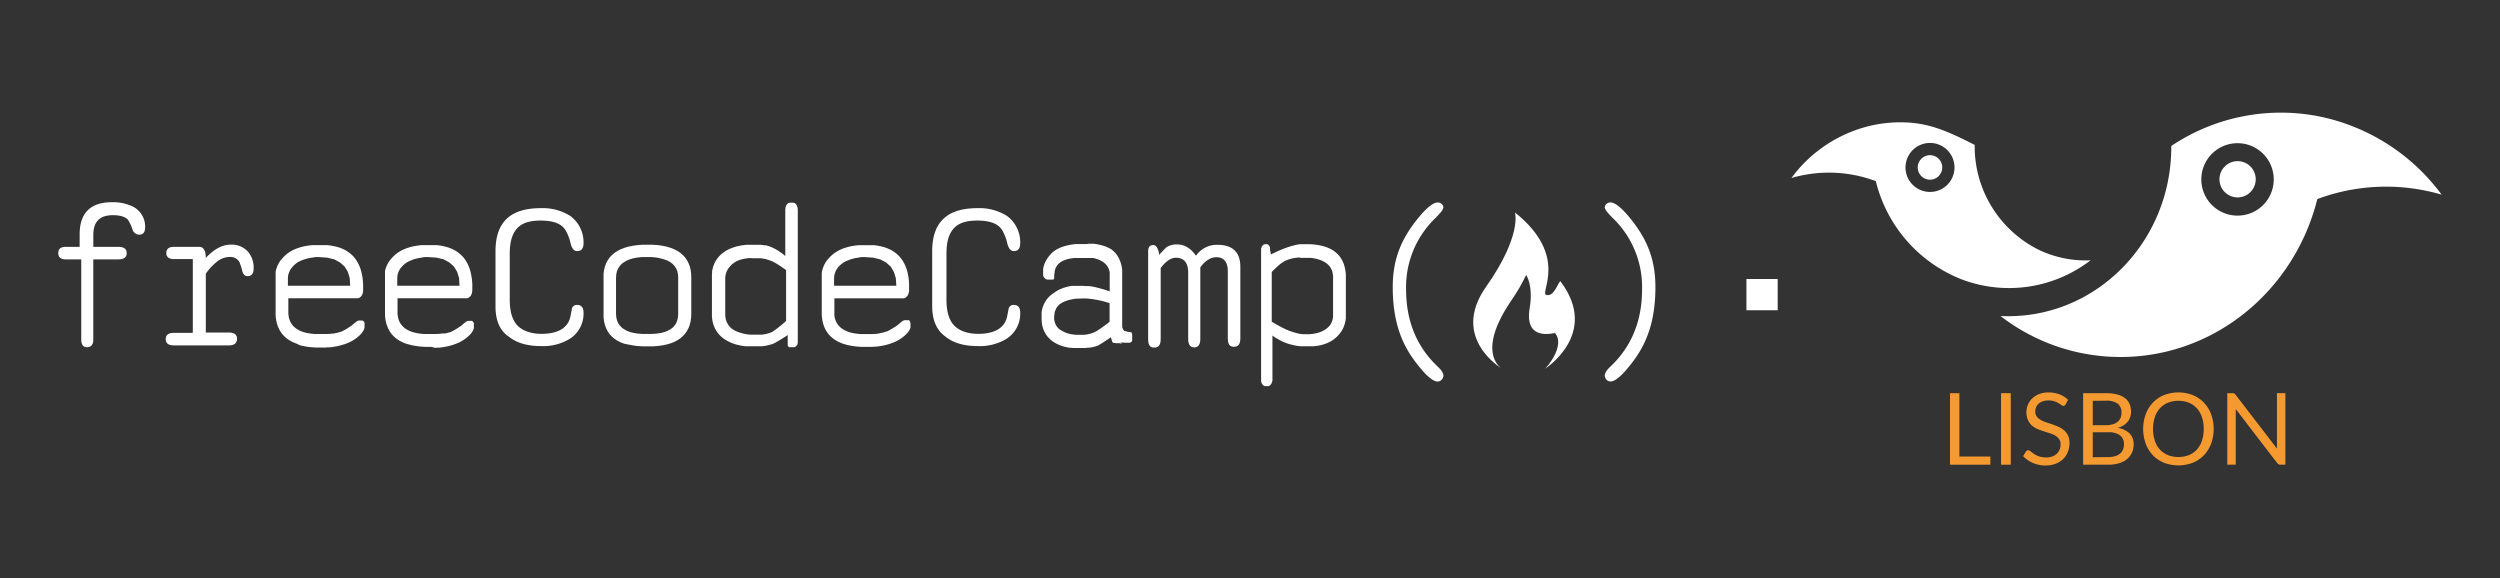 <svg xmlns="http://www.w3.org/2000/svg" viewBox="0 0 800 185"><rect x="0" y="0" width="800" height="185" fill="#333333" stroke="none"/><defs><style>.cls-1,.cls-2{fill:#fff;}.cls-2{fill-opacity:0;}.cls-3{fill:#f59a31;}</style></defs><g id="freecodecamp_white_horizontal_orange"><path id="aTZImEIR" class="cls-1" d="M104.83,78.45l1.07.13,1,.19,1,.23.91.29.85.35.8.38.75.45.69.51.65.54.59.6.54.65.48.71.43.76.39.8.33.87.28.89.23,1,.18,1,.12,1.07.08,1.11,0,1.17v.55l0,.26-.08.49,0,.22-.06.22-.07.19-.18.36-.08.16-.12.15-.11.14-.13.12-.14.12-.14.09-.15.09-.17.06-.18.07-.18,0-.19,0-.21,0H92.27v-.18h0v5.12l.07.59.08.56.14.53.17.5.22.48.24.44.3.42.31.39.38.37.4.33.44.31.48.29.53.26.55.23.6.21.63.16.68.16.72.11.75.09.79.08.83,0H104l.3,0h.29l.56-.06.27,0,.27,0,.51-.08.24,0,.26,0,.69-.15.23-.07.21,0,.21-.06.2-.08.21-.06.11,0,.12-.06.13,0,.12-.06.14,0,.14-.07.16-.07.15-.07.5-.27.19-.1.18-.11.41-.23.2-.12.22-.13.21-.15.46-.3.25-.16.26-.17.25-.18.3-.28.31-.26.14-.11.13-.11.14-.1.13-.11.23-.18.23-.15.1-.07.1,0,.09-.06.18-.08.08,0,.08,0,.06,0,.13,0h.2l.26,0,.12,0,.12,0,.12,0,.09,0,.18.1.09.07.16.15.06.08.07.09.1.21,0,.11,0,.13,0,.13v.13l0,.14v.48l0,.17,0,.16,0,.16-.16.5-.08.15-.07.17-.09.17-.1.17-.12.17-.12.15-.25.34-.31.33-.33.34-.38.33-.21.17-.2.18-.36.26-.37.25-.38.25-.4.25-.4.22-.44.22-.45.19-.46.19-.47.18-.5.17-.51.15-.52.15-.54.14-.55.11-1.15.21-.6.08-.61.07-.63,0-.65.06-.65,0-.66,0h-1.88l-1.14-.07-1.08-.1-1-.15-1-.19-.93-.23L95,110l-.83-.32-.76-.35-.72-.4-.67-.44-.62-.49-.55-.52-.51-.56-.46-.62-.4-.65-.34-.69-.31-.74-.23-.78-.19-.82-.14-.86-.07-.91,0-1V88.32l0-.34,0-.31,0-.32,0-.33.05-.3.07-.32.08-.29.1-.31.11-.3.11-.29.13-.29.28-.57.17-.28.16-.27.18-.27.19-.26.21-.25.22-.26.45-.49.25-.25.33-.32.71-.6.38-.26.4-.26.41-.25.44-.23.43-.22.46-.19.47-.2.49-.16.5-.16.52-.15.53-.13.54-.12.55-.1.58-.08.58-.08.59-.06.61,0,.63,0,.64,0h.65l1.16,0Zm-5,4-1,.16-1,.25-.92.31-.89.37-.85.44-.78.62-.67.64-.56.7-.44.72-.32.76-.21.8-.06.84v2.38h19.92L111.92,89l-.61-2-1-1.67-1.46-1.31L107,83l-2.3-.55-2.7-.19-1.06,0Z"/><path id="aTZImEIR-2" data-name="aTZImEIR" class="cls-2" d="M104.83,78.45l1.07.13,1,.19,1,.23.91.29.85.35.8.38.75.45.69.51.65.54.59.6.54.65.48.71.43.76.39.8.33.87.28.89.23,1,.18,1,.12,1.07.08,1.11,0,1.17v.55l0,.26-.08.49,0,.22-.06.22-.07.19-.18.36-.08.16-.12.15-.11.14-.13.12-.14.12-.14.09-.15.09-.17.06-.18.07-.18,0-.19,0-.21,0H92.27v-.18h0v5.12l.07.59.08.56.14.53.17.5.22.48.24.44.3.42.31.39.38.37.4.33.44.31.48.29.53.26.55.23.6.21.63.16.68.16.72.11.75.09.79.08.83,0H104l.3,0h.29l.56-.06.27,0,.27,0,.51-.08.24,0,.26,0,.69-.15.23-.07.21,0,.21-.06.2-.08.21-.06.11,0,.12-.06.13,0,.12-.06.14,0,.14-.07.16-.07.15-.07.5-.27.19-.1.18-.11.41-.23.2-.12.22-.13.21-.15.46-.3.25-.16.26-.17.25-.18.3-.28.31-.26.14-.11.13-.11.14-.1.13-.11.23-.18.23-.15.1-.07.1,0,.09-.06.18-.08.08,0,.08,0,.06,0,.13,0h.2l.26,0,.12,0,.12,0,.12,0,.09,0,.18.1.09.07.16.15.06.08.07.09.1.21,0,.11,0,.13,0,.13v.13l0,.14v.48l0,.17,0,.16,0,.16-.16.5-.08.15-.07.17-.09.17-.1.17-.12.17-.12.15-.25.34-.31.33-.33.34-.38.33-.21.17-.2.18-.36.26-.37.25-.38.25-.4.25-.4.22-.44.22-.45.19-.46.19-.47.18-.5.17-.51.15-.52.15-.54.14-.55.11-1.15.21-.6.08-.61.07-.63,0-.65.06-.65,0-.66,0h-1.88l-1.14-.07-1.08-.1-1-.15-1-.19-.93-.23L95,110l-.83-.32-.76-.35-.72-.4-.67-.44-.62-.49-.55-.52-.51-.56-.46-.62-.4-.65-.34-.69-.31-.74-.23-.78-.19-.82-.14-.86-.07-.91,0-1V88.32l0-.34,0-.31,0-.32,0-.33.05-.3.07-.32.08-.29.1-.31.11-.3.11-.29.13-.29.28-.57.17-.28.16-.27.18-.27.19-.26.21-.25.22-.26.45-.49.25-.25.33-.32.71-.6.38-.26.4-.26.41-.25.44-.23.43-.22.46-.19.47-.2.49-.16.5-.16.52-.15.53-.13.54-.12.55-.1.58-.08.58-.08.59-.06.61,0,.63,0,.64,0h.65l1.16,0Zm-5,4-1,.16-1,.25-.92.31-.89.37-.85.44-.78.62-.67.64-.56.7-.44.72-.32.76-.21.8-.06.84v2.38h19.92L111.92,89l-.61-2-1-1.67-1.46-1.31L107,83l-2.3-.55-2.7-.19-1.06,0Z"/><path id="a1reJuC17o" class="cls-1" d="M514.1,65.22a1.67,1.67,0,0,0-.57,1.1c0,.72.83,1.68,2.36,3.27a30.6,30.6,0,0,1,9.57,23c0,10.14-3.4,18.29-10,24.6-1.38,1.25-1.94,2.23-1.94,3.06a2.52,2.52,0,0,0,.56,1.26,2,2,0,0,0,1.23.57c1.52,0,3.65-1.81,6.42-5.34,5.41-6.69,7.85-14.08,8-24.14s-3-16.9-9.12-24c-2.2-2.51-4-3.82-5.3-3.83A2.11,2.11,0,0,0,514.1,65.22Z"/><path id="a1reJuC17o-2" data-name="a1reJuC17o" class="cls-2" d="M514.1,65.22a1.67,1.67,0,0,0-.57,1.1c0,.72.83,1.68,2.36,3.27a30.6,30.6,0,0,1,9.57,23c0,10.14-3.4,18.29-10,24.6-1.38,1.25-1.94,2.23-1.94,3.06a2.52,2.52,0,0,0,.56,1.26,2,2,0,0,0,1.23.57c1.52,0,3.65-1.81,6.42-5.34,5.41-6.69,7.85-14.08,8-24.14s-3-16.9-9.12-24c-2.2-2.51-4-3.82-5.3-3.83A2.11,2.11,0,0,0,514.1,65.22Z"/><path id="b3CiUzYJD1" class="cls-1" d="M53.22,81c0-1.39.83-2,2.49-2h8.07c1.38,0,2.07,1.26,2.07,3.54,2.49-2.66,5.15-4.25,7.93-4.25a7,7,0,0,1,5.44,2.11A7.76,7.76,0,0,1,81.16,86c0,1.53-.7,2.37-1.94,2.37-.83,0-1.38-.56-1.66-1.53a18.21,18.21,0,0,0-1-3.08,3.33,3.33,0,0,0-3-1.53,6.62,6.62,0,0,0-4.33,1.67,18.5,18.5,0,0,0-3.37,3.67v18.85h7.5c1.66,0,2.49.72,2.49,2s-.83,2.1-2.49,2.1H55.51c-1.65,0-2.48-.71-2.48-2s.83-2,2.48-2h6.13v-.18h.06V82.91h-6C54.05,82.91,53.22,82.22,53.22,81Z"/><path id="b3CiUzYJD1-2" data-name="b3CiUzYJD1" class="cls-2" d="M53.22,81c0-1.39.83-2,2.49-2h8.07c1.38,0,2.07,1.26,2.07,3.54,2.49-2.66,5.15-4.25,7.93-4.25a7,7,0,0,1,5.44,2.11A7.76,7.76,0,0,1,81.16,86c0,1.53-.7,2.37-1.94,2.37-.83,0-1.38-.56-1.66-1.53a18.21,18.21,0,0,0-1-3.08,3.33,3.33,0,0,0-3-1.53,6.62,6.62,0,0,0-4.33,1.67,18.5,18.5,0,0,0-3.37,3.67v18.85h7.5c1.66,0,2.49.72,2.49,2s-.83,2.1-2.49,2.1H55.51c-1.65,0-2.48-.71-2.48-2s.83-2,2.48-2h6.13v-.18h.06V82.91h-6C54.05,82.91,53.22,82.22,53.22,81Z"/><path id="a27fjRDZiD" class="cls-1" d="M494.85,94.39C492.46,93.77,502.3,82,484.8,68c0,0,2.3,7.36-9.28,23.8S480.67,118,480.67,118s-7.85-4.22,1.28-19.26c1.63-2.73,3.77-5.21,6.42-10.77,0,0,2.35,3.35,1.13,10.61-1.84,11,7.95,7.83,8.11,8,3.42,4.07-2.84,11.22-3.22,11.44s17.86-11.07,4.9-28.07C498.4,90.81,497.25,95,494.85,94.39Z"/><path id="a27fjRDZiD-2" data-name="a27fjRDZiD" class="cls-2" d="M494.85,94.39C492.46,93.77,502.3,82,484.8,68c0,0,2.3,7.36-9.28,23.8S480.67,118,480.67,118s-7.85-4.22,1.28-19.26c1.63-2.73,3.77-5.21,6.42-10.77,0,0,2.35,3.35,1.13,10.61-1.84,11,7.95,7.83,8.11,8,3.42,4.07-2.84,11.22-3.22,11.44s17.86-11.07,4.9-28.07C498.4,90.81,497.25,95,494.85,94.39Z"/><path id="fO2LoynhC" class="cls-1" d="M21,79h4.49v-4c0-6.89,3.5-10.29,10.31-10.29a14.57,14.57,0,0,1,7,1.54,7.18,7.18,0,0,1,3.65,6.34c0,1.8-.69,2.51-1.93,2.51a2.38,2.38,0,0,1-2.09-1.55A13.28,13.28,0,0,0,41,70.39c-.83-1-2.49-1.53-4.89-1.53-4.19,0-6.25,2.08-6.25,6.33V79h8.06c1.79,0,2.62.7,2.62,2s-.83,2-2.62,2H29.85v25.74c0,1.53-.71,2.37-2,2.37S26,110.18,26,108.65V83H21c-1.52,0-2.35-.69-2.35-1.94C18.63,79.6,19.46,79,21,79Z"/><path id="fO2LoynhC-2" data-name="fO2LoynhC" class="cls-2" d="M21,79h4.49v-4c0-6.89,3.5-10.29,10.31-10.29a14.57,14.57,0,0,1,7,1.54,7.18,7.18,0,0,1,3.65,6.34c0,1.8-.69,2.51-1.93,2.51a2.38,2.38,0,0,1-2.09-1.55A13.28,13.28,0,0,0,41,70.39c-.83-1-2.49-1.53-4.89-1.53-4.19,0-6.25,2.08-6.25,6.33V79h8.06c1.79,0,2.62.7,2.62,2s-.83,2-2.62,2H29.85v25.74c0,1.53-.71,2.37-2,2.37S26,110.18,26,108.65V83H21c-1.52,0-2.35-.69-2.35-1.94C18.63,79.6,19.46,79,21,79Z"/><path id="ovQ1ILSSG" class="cls-1" d="M461.32,65.23a1.7,1.7,0,0,1,.56,1.1c0,.71-.82,1.68-2.36,3.27a30.63,30.63,0,0,0-9.57,23c0,10.15,3.4,18.29,10,24.61,1.38,1.25,1.94,2.22,1.95,3.06a2.42,2.42,0,0,1-.57,1.25,2,2,0,0,1-1.23.58c-1.52,0-3.65-1.81-6.42-5.34-5.41-6.69-7.85-14.08-8-24.14s3-16.91,9.12-24c2.21-2.52,4-3.83,5.3-3.83A2.16,2.16,0,0,1,461.32,65.23Z"/><path id="ovQ1ILSSG-2" data-name="ovQ1ILSSG" class="cls-2" d="M461.32,65.23a1.7,1.7,0,0,1,.56,1.1c0,.71-.82,1.68-2.36,3.27a30.63,30.63,0,0,0-9.57,23c0,10.15,3.4,18.29,10,24.61,1.38,1.25,1.94,2.22,1.95,3.06a2.42,2.42,0,0,1-.57,1.25,2,2,0,0,1-1.23.58c-1.52,0-3.65-1.81-6.42-5.34-5.41-6.69-7.85-14.08-8-24.14s3-16.91,9.12-24c2.21-2.52,4-3.83,5.3-3.83A2.16,2.16,0,0,1,461.32,65.23Z"/><path id="bidTnXnUH" class="cls-1" d="M139.82,78.45l1.07.13,1,.19.95.23.91.29.86.35.79.38.75.45.69.51.65.54.59.6.54.65.48.71.44.76.38.8.33.87.28.89.23,1,.18,1,.13,1.07.07,1.11,0,1.17v.55l0,.26-.08.49,0,.22-.07.22-.07.19-.17.36-.09.16-.12.15-.11.14-.13.12-.14.12-.14.09-.15.09-.17.06-.18.07-.18,0-.19,0-.2,0H127.26v-.18h-.05v4.52l0,.6.06.59.1.56.12.53.17.5.22.48.24.44.3.42.33.39.36.37.4.33.44.31.48.29.53.26.55.23.6.21.63.16.68.16.72.11.75.09.79.08.83,0H139l.29,0h.29l.56-.06.27,0,.27,0,.77-.12.24,0,.23,0,.25,0,.21,0,.23-.07.22,0,.2-.06.2-.08.21-.06.11,0,.12-.06.13,0,.12-.06.14,0,.14-.07.16-.07.15-.07.33-.17.18-.1.19-.1.18-.11.19-.11.21-.12.2-.12.22-.13.21-.15.47-.3.24-.16.26-.17.25-.18.31-.28.3-.26.15-.11.12-.11.14-.1.13-.11.23-.18.23-.15.1-.07.1,0,.1-.06.17-.08.08,0,.08,0,.06,0,.13,0h.2l.26,0,.12,0,.12,0,.12,0,.1,0,.17.1.1.07.15.15.06.08.07.09.1.21,0,.11,0,.13,0,.13v.13l0,.14v.65l0,.16,0,.16-.16.5-.08.15-.07.17-.09.17-.21.34-.12.15-.26.34-.3.33-.34.34-.38.33-.21.17-.2.18-.36.26-.37.25-.38.25-.4.25-.4.22-.44.22-.44.19-.47.19-.47.18-.5.17-.51.15-.52.15-.53.14-.56.11-1.14.21-.61.08-.61.07-.62,0-.64.06L138,111h-1.88l-1.13-.07-1.09-.1-1-.15-1-.19-.92-.23L130,110l-.83-.32-.76-.35-.72-.4-.67-.44-.61-.49-.56-.52-.51-.56-.46-.62-.4-.65-.34-.69-.29-.74-.25-.78-.19-.82-.14-.86-.07-.91,0-1V88.32l0-.34,0-.31,0-.32,0-.33,0-.3.08-.32.07-.29.1-.31.11-.3.11-.29.13-.29.28-.57.17-.28.17-.27.18-.27.19-.26.2-.25.22-.26.45-.49.25-.25.33-.32.72-.6.38-.26.39-.26.41-.25.44-.23.43-.22.46-.19.47-.2.49-.16.5-.16.52-.15.53-.13.55-.12.54-.1.58-.08.58-.08.59-.06.61,0,.63,0,.64,0h.65l1.16,0Zm-5,4-1,.16-1,.25-.92.31-.89.37-.85.44-.82.62-.69.64-.56.7-.42.72-.31.76-.18.8-.06.84v2.38h19.92L146.91,89l-.61-2-1-1.67-1.46-1.31L142,83l-2.31-.55-2.7-.19-1.06,0Z"/><path id="bidTnXnUH-2" data-name="bidTnXnUH" class="cls-2" d="M139.82,78.45l1.07.13,1,.19.95.23.91.29.86.35.79.38.75.45.69.51.65.54.59.6.54.65.48.71.44.76.38.8.33.87.28.89.23,1,.18,1,.13,1.07.07,1.11,0,1.17v.55l0,.26-.08.49,0,.22-.07.22-.07.19-.17.36-.09.16-.12.15-.11.14-.13.12-.14.12-.14.09-.15.09-.17.06-.18.07-.18,0-.19,0-.2,0H127.26v-.18h-.05v4.52l0,.6.06.59.1.56.12.53.17.5.22.48.24.44.3.42.33.39.36.37.4.33.44.31.48.29.53.26.55.23.6.21.63.16.68.16.72.11.75.09.79.08.83,0H139l.29,0h.29l.56-.06.27,0,.27,0,.77-.12.24,0,.23,0,.25,0,.21,0,.23-.07.22,0,.2-.06.2-.08.21-.06.11,0,.12-.06.13,0,.12-.06.14,0,.14-.07.16-.07.15-.07.33-.17.18-.1.19-.1.18-.11.19-.11.21-.12.2-.12.22-.13.21-.15.47-.3.24-.16.26-.17.25-.18.31-.28.3-.26.15-.11.12-.11.14-.1.13-.11.23-.18.23-.15.1-.07.1,0,.1-.06.17-.08.08,0,.08,0,.06,0,.13,0h.2l.26,0,.12,0,.12,0,.12,0,.1,0,.17.1.1.07.15.15.06.08.07.09.1.21,0,.11,0,.13,0,.13v.13l0,.14v.65l0,.16,0,.16-.16.5-.08.15-.07.17-.09.17-.21.34-.12.15-.26.34-.3.33-.34.34-.38.33-.21.17-.2.18-.36.26-.37.25-.38.25-.4.25-.4.22-.44.22-.44.19-.47.19-.47.18-.5.17-.51.15-.52.15-.53.14-.56.11-1.14.21-.61.08-.61.07-.62,0-.64.06L138,111h-1.88l-1.13-.07-1.09-.1-1-.15-1-.19-.92-.23L130,110l-.83-.32-.76-.35-.72-.4-.67-.44-.61-.49-.56-.52-.51-.56-.46-.62-.4-.65-.34-.69-.29-.74-.25-.78-.19-.82-.14-.86-.07-.91,0-1V88.32l0-.34,0-.31,0-.32,0-.33,0-.3.08-.32.07-.29.1-.31.11-.3.11-.29.13-.29.28-.57.17-.28.17-.27.18-.27.19-.26.2-.25.22-.26.45-.49.25-.25.33-.32.72-.6.38-.26.39-.26.41-.25.44-.23.43-.22.46-.19.47-.2.49-.16.5-.16.52-.15.53-.13.55-.12.54-.1.58-.08.58-.08.59-.06.61,0,.63,0,.64,0h.65l1.16,0Zm-5,4-1,.16-1,.25-.92.31-.89.37-.85.44-.82.62-.69.64-.56.7-.42.72-.31.76-.18.8-.06.84v2.38h19.92L146.91,89l-.61-2-1-1.67-1.46-1.31L142,83l-2.31-.55-2.7-.19-1.06,0Z"/><path id="cNUomkEDc" class="cls-1" d="M405.11,78.14l.08,0,.15,0,.08,0,.06,0,.08,0,.07.06.07,0,.07.07.07.06.07.07.13.15.13.18.07.1.05.1.06.11.06.11,0,.1,0,.2,0,.12,0,.1,0,.11,0,.1,0,.11,0,.11.11.31,0,.11.08.21,0,.1,0,.11,0,.2.05.09v.11l0,.09.62-.3,1.2-.56.57-.27.57-.24.55-.23.55-.22.54-.21.52-.18.51-.18.5-.15.48-.16.49-.12.92-.24.45-.09.42-.08.42-.06.41,0,.4,0,.39,0H418l1.14,0,1.07.07,1,.11,1,.16.92.21.87.24.81.3.76.33.71.37.65.43.59.48.55.5.5.55.45.61.39.65.34.68.29.72.23.78.18.81.14.85.08.89,0,.94v11.68l0,.47,0,.43,0,.44-.06.42-.06.43-.09.4-.1.4-.12.39-.12.37-.14.37-.16.36-.18.34-.19.35-.2.34-.22.32-.23.31-.24.31-.27.29-.28.3-.28.29-.31.27-.32.26-.29.24-.29.2-.32.21-.32.19-.34.18-.33.17-.35.17-.36.14-.37.14-.77.26-.82.21-.4.08-.44.09-.43.06-.9.1-.46,0-.47,0h-1.54l-.59,0-.57,0-.57,0-.56-.06-.55-.07-.53-.09-1.08-.24-.52-.14-.51-.14-.52-.17-.49-.18-.5-.2-.49-.21-.48-.23-.47-.25-.47-.26-.46-.27-.47-.28-.44-.31-.45-.33v13.74l0,.24,0,.22,0,.22-.05.21-.05.19-.07.19-.06.17-.09.17-.08.14-.1.14-.09.12-.12.12-.11.1-.12.09-.14.07-.14.06-.14,0-.15,0-.16,0h-.49l-.15,0-.14,0-.14-.05-.26-.15-.11-.09-.12-.11-.1-.13-.09-.12-.09-.15-.08-.15-.06-.17-.07-.19,0-.19-.06-.21,0-.23,0-.24,0-.26V80.44l0-.23,0-.22,0-.21,0-.19.05-.18.06-.19.13-.31.08-.12.09-.13.08-.12.11-.09.11-.09.11-.08.12-.06.26-.08.14,0H405l.08,0Zm10.94,4.28-.57,0-.56.05-.54.08-.51.08-.5.1-.47.13-.46.14-.45.16-.42.17-.37.17-.38.21-.38.23-.4.27-.4.31-.4.34-.43.37-.43.4-.45.43-.47.46-.5.49v16.07h.14v-.06l1.15.69,1.11.62,1.08.57,1,.48,1,.43,1,.35.93.29.88.24.85.16.82.1.78,0h.68l.65,0,.63-.07.61-.08.59-.09.56-.13.53-.14.51-.18.49-.19.46-.24.42-.24.51-.32.45-.35.39-.37.35-.4.29-.43.25-.45.19-.48.15-.49.11-.53.06-.55,0-.57V89l0-.67-.07-.63-.12-.58-.17-.56-.23-.51-.27-.49-.33-.45L425,84.7l-.43-.37L424.1,84l-.53-.31-.44-.22-.46-.2-.49-.17-.51-.16-.55-.14-.57-.12-.6-.09-.63-.08-.65,0-.67,0h-1.95Z"/><path id="cNUomkEDc-2" data-name="cNUomkEDc" class="cls-2" d="M405.11,78.14l.08,0,.15,0,.08,0,.06,0,.08,0,.07.06.07,0,.07.07.07.06.07.07.13.15.13.18.07.1.05.1.06.11.06.11,0,.1,0,.2,0,.12,0,.1,0,.11,0,.1,0,.11,0,.11.11.31,0,.11.08.21,0,.1,0,.11,0,.2.05.09v.11l0,.09.62-.3,1.2-.56.57-.27.57-.24.55-.23.55-.22.54-.21.52-.18.51-.18.5-.15.48-.16.49-.12.92-.24.45-.09.42-.08.42-.06.41,0,.4,0,.39,0H418l1.14,0,1.07.07,1,.11,1,.16.92.21.87.24.81.3.76.33.71.37.65.43.59.48.55.5.5.55.45.61.39.65.34.68.29.72.23.78.18.81.14.85.08.89,0,.94v11.68l0,.47,0,.43,0,.44-.06.42-.06.43-.09.4-.1.4-.12.39-.12.37-.14.37-.16.36-.18.34-.19.35-.2.34-.22.32-.23.31-.24.31-.27.29-.28.3-.28.29-.31.27-.32.26-.29.24-.29.2-.32.21-.32.19-.34.18-.33.17-.35.17-.36.14-.37.14-.77.26-.82.21-.4.08-.44.09-.43.06-.9.1-.46,0-.47,0h-1.54l-.59,0-.57,0-.57,0-.56-.06-.55-.07-.53-.09-1.08-.24-.52-.14-.51-.14-.52-.17-.49-.18-.5-.2-.49-.21-.48-.23-.47-.25-.47-.26-.46-.27-.47-.28-.44-.31-.45-.33v13.74l0,.24,0,.22,0,.22-.05.21-.05.19-.07.19-.06.17-.09.17-.08.14-.1.14-.09.12-.12.12-.11.1-.12.09-.14.07-.14.06-.14,0-.15,0-.16,0h-.49l-.15,0-.14,0-.14-.05-.26-.15-.11-.09-.12-.11-.1-.13-.09-.12-.09-.15-.08-.15-.06-.17-.07-.19,0-.19-.06-.21,0-.23,0-.24,0-.26V80.44l0-.23,0-.22,0-.21,0-.19.05-.18.06-.19.13-.31.08-.12.09-.13.08-.12.11-.09.11-.09.11-.08.12-.06.26-.08.14,0H405l.08,0Zm10.94,4.28-.57,0-.56.05-.54.08-.51.08-.5.1-.47.13-.46.14-.45.16-.42.17-.37.17-.38.21-.38.23-.4.27-.4.31-.4.34-.43.37-.43.4-.45.43-.47.46-.5.49v16.07h.14v-.06l1.15.69,1.11.62,1.08.57,1,.48,1,.43,1,.35.93.29.88.24.85.16.82.1.78,0h.68l.65,0,.63-.07.61-.08.59-.09.56-.13.53-.14.51-.18.49-.19.46-.24.42-.24.51-.32.45-.35.39-.37.35-.4.29-.43.25-.45.19-.48.15-.49.11-.53.06-.55,0-.57V89l0-.67-.07-.63-.12-.58-.17-.56-.23-.51-.27-.49-.33-.45L425,84.7l-.43-.37L424.1,84l-.53-.31-.44-.22-.46-.2-.49-.17-.51-.16-.55-.14-.57-.12-.6-.09-.63-.08-.65,0-.67,0h-1.95Z"/><path id="b5Iz46OVaX" class="cls-1" d="M182.53,69.13a10.45,10.45,0,0,1,4.2,8.7c0,1.68-.69,2.52-2.08,2.52q-1.46,0-2.07-2.52a14.78,14.78,0,0,0-1.52-4c-1.25-2.23-3.92-3.25-8.07-3.25-3.64,0-6.13.84-7.65,2.65s-2.22,4.24-2.22,8V95.89c0,3.82.83,6.48,2.35,8.15s4.2,2.79,7.8,2.79c5.44,0,8.62-2,9.31-5.76.27-1.41.41-2.11.41-2.25a1.62,1.62,0,0,1,1.66-1.25c1.39,0,2.08.84,2.08,2.52a9.53,9.53,0,0,1-4.34,8.29,16.3,16.3,0,0,1-9.17,2.37c-4.47,0-7.93-1-10.47-3.08-2.95-2-4.19-5.3-4.19-9.69h0V80.4c0-9.28,4.7-13.79,14.48-13.79A16.55,16.55,0,0,1,182.53,69.13Z"/><path id="b5Iz46OVaX-2" data-name="b5Iz46OVaX" class="cls-2" d="M182.53,69.13a10.45,10.45,0,0,1,4.2,8.7c0,1.68-.69,2.52-2.08,2.52q-1.46,0-2.07-2.52a14.78,14.78,0,0,0-1.52-4c-1.25-2.23-3.92-3.25-8.07-3.25-3.64,0-6.13.84-7.65,2.65s-2.22,4.24-2.22,8V95.89c0,3.82.83,6.48,2.35,8.15s4.2,2.79,7.8,2.79c5.44,0,8.62-2,9.31-5.76.27-1.41.41-2.11.41-2.25a1.62,1.62,0,0,1,1.66-1.25c1.39,0,2.08.84,2.08,2.52a9.53,9.53,0,0,1-4.34,8.29,16.3,16.3,0,0,1-9.17,2.37c-4.47,0-7.93-1-10.47-3.08-2.95-2-4.19-5.3-4.19-9.69h0V80.4c0-9.28,4.7-13.79,14.48-13.79A16.55,16.55,0,0,1,182.53,69.13Z"/><path id="a1Z8HXsFzs" class="cls-1" d="M382.71,81.84a8.27,8.27,0,0,1,3.05-2.65,8,8,0,0,1,3.91-.84c4.75,0,7.24,2.37,7.24,7v22.82c0,2-.69,2.79-2.07,2.79s-1.94-.84-1.94-2.79V86.82c0-2.93-1.24-4.51-3.64-4.51-1.8,0-3.64,1.11-5.16,3.26v22.81c0,1.94-.7,2.78-1.94,2.78s-1.94-.84-1.94-2.78V87.28c0-3.26-1.38-4.8-3.92-4.8-1.65,0-3.22,1.13-4.88,3.27v22.67c0,2-.69,2.8-2.08,2.8s-1.93-.84-1.93-2.8v-28c0-1.4.55-2,1.66-2,.55,0,1.1.41,1.38,1.25a3.41,3.41,0,0,1,.41,1.91h0q2-2.09,2.49-2.52a6.18,6.18,0,0,1,3.51-.84C379.07,78.29,381.05,79.42,382.71,81.84Z"/><path id="a1Z8HXsFzs-2" data-name="a1Z8HXsFzs" class="cls-2" d="M382.71,81.84a8.27,8.27,0,0,1,3.05-2.65,8,8,0,0,1,3.91-.84c4.75,0,7.24,2.37,7.24,7v22.82c0,2-.69,2.79-2.07,2.79s-1.94-.84-1.94-2.79V86.82c0-2.93-1.24-4.51-3.64-4.51-1.8,0-3.64,1.11-5.16,3.26v22.81c0,1.94-.7,2.78-1.94,2.78s-1.94-.84-1.94-2.78V87.28c0-3.26-1.38-4.8-3.92-4.8-1.65,0-3.22,1.13-4.88,3.27v22.67c0,2-.69,2.8-2.08,2.8s-1.93-.84-1.93-2.8v-28c0-1.4.55-2,1.66-2,.55,0,1.1.41,1.38,1.25a3.41,3.41,0,0,1,.41,1.91h0q2-2.09,2.49-2.52a6.18,6.18,0,0,1,3.51-.84C379.07,78.29,381.05,79.42,382.71,81.84Z"/><path id="c704sxfG2q" class="cls-1" d="M210.44,78.42l1.46.21,1.38.28,1.25.38,1.16.45,1.05.54.94.62.83.71.71.77.61.88.5.94.39,1,.28,1.12.16,1.19.05,1.27v11.56l-.05,1.28-.16,1.18-.27,1.12-.38,1-.49.94-.59.86-.7.79-.81.7-.91.62-1,.55-1.14.45-1.24.37-1.34.29-1.46.2-1.55.13-1.67,0-1.76,0-1.65-.09-1.53-.2-1.41-.27L199.8,110l-1.18-.45-1.06-.53-.94-.62-.83-.71-.73-.79-.6-.87-.5-1-.38-1-.27-1.14-.17-1.21,0-1.3V88.81l0-1.27.17-1.19.28-1.12.38-1,.5-.94.61-.88.72-.77.83-.71.93-.62,1.05-.54,1.15-.45,1.27-.38,1.37-.28,1.47-.21,1.59-.13,1.69,0,1.7,0Zm-6.52,4-1.28.23L201.5,83l-1,.41-.89.52-.75.59-.62.7-.48.77-.35.86-.21,1-.07,1v11.56l.07,1,.21,1,.35.87.49.78.63.68.77.59.91.5,1,.41,1.19.29,1.33.22,1.47.1,1.59,0,1.57,0,1.44-.1,1.31-.19,1.16-.3,1-.39.9-.48.77-.58.62-.69.49-.78.34-.88.22-1,.06-1.07V88.81l-.06-1-.22-1-.34-.86-.5-.77-.64-.7-.77-.59-.91-.52L212.55,83l-1.21-.32L210,82.4l-1.5-.14-1.63,0-1.53,0Z"/><path id="c704sxfG2q-2" data-name="c704sxfG2q" class="cls-2" d="M210.44,78.42l1.46.21,1.38.28,1.25.38,1.16.45,1.05.54.94.62.83.71.71.77.61.88.5.94.39,1,.28,1.12.16,1.19.05,1.27v11.56l-.05,1.28-.16,1.18-.27,1.12-.38,1-.49.94-.59.86-.7.79-.81.7-.91.62-1,.55-1.14.45-1.24.37-1.34.29-1.46.2-1.55.13-1.67,0-1.76,0-1.65-.09-1.53-.2-1.41-.27L199.8,110l-1.18-.45-1.06-.53-.94-.62-.83-.71-.73-.79-.6-.87-.5-1-.38-1-.27-1.14-.17-1.21,0-1.3V88.81l0-1.27.17-1.19.28-1.12.38-1,.5-.94.61-.88.72-.77.83-.71.93-.62,1.05-.54,1.15-.45,1.27-.38,1.37-.28,1.47-.21,1.59-.13,1.69,0,1.7,0Zm-6.52,4-1.28.23L201.5,83l-1,.41-.89.52-.75.59-.62.7-.48.77-.35.86-.21,1-.07,1v11.56l.07,1,.21,1,.35.87.49.78.63.68.77.59.91.5,1,.41,1.19.29,1.33.22,1.47.1,1.59,0,1.57,0,1.44-.1,1.31-.19,1.16-.3,1-.39.9-.48.77-.58.62-.69.49-.78.34-.88.22-1,.06-1.07V88.81l-.06-1-.22-1-.34-.86-.5-.77-.64-.7-.77-.59-.91-.52L212.55,83l-1.21-.32L210,82.4l-1.5-.14-1.63,0-1.53,0Z"/><path id="a2dF9UjJYG" class="cls-1" d="M347.83,78l.48,0,.44,0,.44,0,.42,0,.42,0,.41.06.4.05.38.09.37.05.35.1.36.07.33.09.35.11.32.1.31.1.3.12.3.13.29.12.28.14.27.13.25.14.26.15.28.21.27.22.25.22.25.25.23.24.23.27.21.27.21.28.19.3.18.31.16.31.17.32.28.7.13.36.11.36.1.38.1.39.07.4.07.41.05.43,0,.44,0,.44,0,.45v15.38l0,.36,0,.34,0,.17,0,.15,0,.14,0,.16,0,.14.08.26,0,.13.15.34.06.11.06.1.06.09.15.18.17.17h0l0,0,0,0,.05,0,0,0,.1.05.06,0,.13,0,.08,0,.08,0,.27.11.3.12.12,0,.11,0,.12,0,.11,0,.13,0,.14.05.07,0,.16.08.06,0,.07,0,.13.1,0,.06.05.06.05.06,0,.07,0,.07.08.15,0,.1,0,.07,0,.11,0,.09v.1l0,.1v.23l0,.12v.52l0,.12v.11l0,.11,0,.11,0,.1,0,.09,0,.09-.05.08-.13.15-.06.07-.08.07-.27.15-.2.08-.11,0-.13,0-.26,0-.14,0h-.25l-.05,0h-.2l-.25,0-.06,0h-.09l-.07,0h-.08l-.26-.08-.11,0-.08,0-.11,0-.11,0-.1,0-.12,0-.36-.12L359,110l-.17,0-.15-.07-.31-.1-.14,0-.14,0-.12,0-.12,0-.13,0-.1,0-.12,0-.1,0-.09,0-.09,0-.15,0-.19-.07-.06,0,0,0,0,0h-.17l-.09,0-.07,0-.08,0-.06,0-.08-.06-.06,0-.07-.06-.06-.08-.06-.07-.06-.08-.05-.08-.06-.1-.05-.1,0-.09,0-.11-.05-.12-.08-.23-.15-.52-.05-.14-.55.39-.54.36-.26.18-.48.31-.23.15-.44.29-.4.26-.19.11-.18.1-.33.21-.17.09-.14.1-.41.2-.11,0-.21.11-.1,0-.17.08-.16,0-.36.12-.58.16-.19,0-.2.05-.21,0-.43.08-.22,0-.21,0-.69.08-.25,0-.24,0h-.5l-.24,0h-1.19l-.39,0h-.39l-.77,0-.73-.08-.36,0-.36-.06-.69-.13-.66-.16-.32-.08-.32-.11-.31-.1-.31-.12-.58-.23-.28-.14-.28-.13-.27-.15-.27-.15-.26-.15-.25-.17-.3-.2-.28-.21-.53-.47-.24-.23-.24-.25-.23-.25-.2-.26-.2-.27-.19-.28-.17-.29-.17-.29-.15-.3-.14-.31-.13-.31-.11-.32-.21-.67-.07-.34-.07-.35-.1-.72-.05-.74V101l0-.38,0-.38,0-.36.13-.72.18-.7.11-.33.26-.65.15-.32.15-.31.36-.59.19-.29.21-.27.22-.27.24-.26.23-.25.25-.24.27-.23.56-.44.31-.2.54-.39.28-.18.58-.34.62-.31.32-.14.63-.26.34-.11.69-.21.34-.09.36-.09.36-.08.36-.06.36-.07.37,0,.39,0,.37,0,.39,0,.39,0h1.8l.68.06.35,0,.36,0,.36,0,.37.07.36,0,.37.08.37.06.38.09.76.17,1.19.31.4.12.42.11.41.13.42.13.42.14.44.14.43.16V88l0-.27,0-.27,0-.27-.05-.25-.05-.26-.08-.24-.07-.23-.09-.24-.11-.21-.11-.23-.26-.41-.15-.2-.15-.18-.17-.2-.36-.33-.2-.17-.44-.31-.22-.14-.25-.13-.25-.13-.27-.13-.18-.08-.39-.15-.81-.26-.65-.15-.23,0-.22,0-.24,0-.23,0-.23,0-.48,0-.26,0h-.24l-.26,0h-1.91l-.61,0-.58,0-.55,0-.53.06-.51.08-.47.08-.46.1-.44.12-.4.14-.38.14-.38.16-.34.17-.32.18-.29.21-.27.21-.26.23-.23.25-.2.27-.19.27-.15.28-.16.31-.12.33-.09.33-.08.34,0,.17,0,.16-.05.28-.05.26-.05.23,0,.1v.11l0,.09,0,.09,0,.08,0,.07,0,.14,0,.1v.22l0,.09-.08.15,0,.06-.11.14,0,.06-.06,0,0,0-.07.06,0,0-.07,0-.08,0-.06,0-.08,0-.06,0-.08,0-.08,0h-.08l-.09,0h-.78l-.31,0-.14,0-.38-.15-.12-.07-.11-.07-.11-.09-.09-.08-.18-.2-.08-.12-.13-.23-.06-.15,0-.14-.05-.14,0-.16,0-.15V86.53l0-.24,0-.24.1-.5.13-.48.07-.25.08-.23.09-.25.11-.23.11-.24.23-.47.42-.7.15-.22.17-.22.53-.66.21-.22.23-.28.53-.48.3-.23.64-.44.35-.2.35-.19.38-.18.39-.17.4-.16.44-.15.43-.13.47-.13.47-.11.48-.11.5-.09.51-.09,1.08-.13.55,0,.58,0,.58,0h2.66ZM342,96l-1.66.59L339,97.4l-.93,1.09-.56,1.32-.18,1.58,0,.82.16.78.26.73.37.67.47.6.6.5.72.41.61.33.68.29.73.23.78.18.83.13.88.08.93,0,.82,0,.79,0,.77-.1.75-.16.73-.19.73-.27.71-.33.49-.28.53-.36.6-.4.64-.45.69-.51.72-.54.75-.58V97l-1.3-.4-1.31-.34L351.24,96,350,95.78l-1.24-.17-1.2-.1-1.15,0L344,95.6Z"/><path id="a2dF9UjJYG-2" data-name="a2dF9UjJYG" class="cls-2" d="M347.83,78l.48,0,.44,0,.44,0,.42,0,.42,0,.41.06.4.05.38.09.37.05.35.1.36.07.33.09.35.11.32.1.31.1.3.12.3.13.29.12.28.14.27.13.25.14.26.15.28.21.27.22.25.22.25.25.23.24.23.27.21.27.21.28.19.3.18.31.16.31.17.32.28.7.13.36.11.36.1.38.1.39.07.4.07.41.05.43,0,.44,0,.44,0,.45v15.38l0,.36,0,.34,0,.17,0,.15,0,.14,0,.16,0,.14.08.26,0,.13.15.34.06.11.06.1.06.09.15.18.17.17h0l0,0,0,0,.05,0,0,0,.1.05.06,0,.13,0,.08,0,.08,0,.27.11.3.12.12,0,.11,0,.12,0,.11,0,.13,0,.14.05.07,0,.16.08.06,0,.07,0,.13.1,0,.06.05.06.05.06,0,.07,0,.07.08.15,0,.1,0,.07,0,.11,0,.09v.1l0,.1v.23l0,.12v.52l0,.12v.11l0,.11,0,.11,0,.1,0,.09,0,.09-.05.08-.13.15-.06.07-.08.07-.27.15-.2.08-.11,0-.13,0-.26,0-.14,0h-.25l-.05,0h-.2l-.25,0-.06,0h-.09l-.07,0h-.08l-.26-.08-.11,0-.08,0-.11,0-.11,0-.1,0-.12,0-.36-.12L359,110l-.17,0-.15-.07-.31-.1-.14,0-.14,0-.12,0-.12,0-.13,0-.1,0-.12,0-.1,0-.09,0-.09,0-.15,0-.19-.07-.06,0,0,0,0,0h-.17l-.09,0-.07,0-.08,0-.06,0-.08-.06-.06,0-.07-.06-.06-.08-.06-.07-.06-.08-.05-.08-.06-.1-.05-.1,0-.09,0-.11-.05-.12-.08-.23-.15-.52-.05-.14-.55.39-.54.36-.26.18-.48.31-.23.15-.44.29-.4.26-.19.11-.18.1-.33.21-.17.09-.14.1-.41.2-.11,0-.21.11-.1,0-.17.08-.16,0-.36.12-.58.16-.19,0-.2.05-.21,0-.43.08-.22,0-.21,0-.69.08-.25,0-.24,0h-.5l-.24,0h-1.19l-.39,0h-.39l-.77,0-.73-.08-.36,0-.36-.06-.69-.13-.66-.16-.32-.08-.32-.11-.31-.1-.31-.12-.58-.23-.28-.14-.28-.13-.27-.15-.27-.15-.26-.15-.25-.17-.3-.2-.28-.21-.53-.47-.24-.23-.24-.25-.23-.25-.2-.26-.2-.27-.19-.28-.17-.29-.17-.29-.15-.3-.14-.31-.13-.31-.11-.32-.21-.67-.07-.34-.07-.35-.1-.72-.05-.74V101l0-.38,0-.38,0-.36.13-.72.18-.7.11-.33.26-.65.15-.32.15-.31.36-.59.19-.29.21-.27.22-.27.24-.26.23-.25.25-.24.27-.23.56-.44.31-.2.54-.39.28-.18.58-.34.62-.31.32-.14.63-.26.34-.11.69-.21.34-.09.36-.09.36-.08.36-.06.36-.07.37,0,.39,0,.37,0,.39,0,.39,0h1.8l.68.06.35,0,.36,0,.36,0,.37.07.36,0,.37.08.37.06.38.09.76.17,1.19.31.4.12.42.11.41.13.42.13.42.14.44.14.43.16V88l0-.27,0-.27,0-.27-.05-.25-.05-.26-.08-.24-.07-.23-.09-.24-.11-.21-.11-.23-.26-.41-.15-.2-.15-.18-.17-.2-.36-.33-.2-.17-.44-.31-.22-.14-.25-.13-.25-.13-.27-.13-.18-.08-.39-.15-.81-.26-.65-.15-.23,0-.22,0-.24,0-.23,0-.23,0-.48,0-.26,0h-.24l-.26,0h-1.91l-.61,0-.58,0-.55,0-.53.06-.51.08-.47.08-.46.1-.44.12-.4.14-.38.14-.38.16-.34.17-.32.18-.29.21-.27.21-.26.23-.23.25-.2.27-.19.27-.15.28-.16.31-.12.33-.09.33-.08.34,0,.17,0,.16-.05.28-.05.26-.05.23,0,.1v.11l0,.09,0,.09,0,.08,0,.07,0,.14,0,.1v.22l0,.09-.08.15,0,.06-.11.14,0,.06-.06,0,0,0-.07.06,0,0-.07,0-.08,0-.06,0-.08,0-.06,0-.08,0-.08,0h-.08l-.09,0h-.78l-.31,0-.14,0-.38-.15-.12-.07-.11-.07-.11-.09-.09-.08-.18-.2-.08-.12-.13-.23-.06-.15,0-.14-.05-.14,0-.16,0-.15V86.53l0-.24,0-.24.1-.5.13-.48.07-.25.08-.23.09-.25.11-.23.11-.24.23-.47.42-.7.15-.22.17-.22.53-.66.21-.22.23-.28.53-.48.3-.23.64-.44.35-.2.35-.19.38-.18.39-.17.4-.16.44-.15.43-.13.47-.13.47-.11.48-.11.5-.09.51-.09,1.08-.13.55,0,.58,0,.58,0h2.66ZM342,96l-1.66.59L339,97.4l-.93,1.09-.56,1.32-.18,1.58,0,.82.16.78.26.73.37.67.47.6.6.5.72.41.61.33.68.29.73.23.78.18.83.13.88.08.93,0,.82,0,.79,0,.77-.1.75-.16.73-.19.73-.27.71-.33.49-.28.53-.36.6-.4.64-.45.69-.51.72-.54.75-.58V97l-1.3-.4-1.31-.34L351.24,96,350,95.78l-1.24-.17-1.2-.1-1.15,0L344,95.6Z"/><path id="a3HkJ42x2Q" class="cls-1" d="M253.94,64.89l.15,0,.15.07.13.08.12.09.12.11.2.23.1.14.07.15.08.17.06.17.1.39.07.44,0,.48,0,.26V109.1l0,.19v.18l0,.17-.07.31,0,.14-.06.13-.05.13-.16.23-.17.18-.11.09-.1.07-.12.06-.12.06-.13.06-.14,0-.31,0h-.43l-.31,0-.1,0-.09,0-.09,0-.09,0-.07,0-.08,0-.07-.07-.14-.12-.06-.08-.15-.27,0-.1,0-.12,0-.12,0-.11,0-.13v-.39l0-.1V109l0-.1v-.34l0-.23v-.65l0-.15v-.31l-.33.21-.31.21-.31.2-.59.36-.27.18-.28.17-.51.31-.24.14-.23.14-.23.13-.61.35-.18.09-.18.1-.33.16-.29.13-.14,0-.2.08-.22.08-.22.06-.45.13-.74.15-.25.06-.51.07-.54.08-.26,0-.56,0H240l-.48,0-.49,0-.47,0-.47-.06-.45-.07-.89-.15-.85-.21-.42-.11-.39-.12-.4-.14-.76-.28-.37-.18-.36-.16-.35-.18-.34-.2-.33-.19-.34-.21-.34-.24-.66-.54-.3-.29-.29-.29-.28-.31-.26-.32-.24-.34-.23-.34-.41-.71-.18-.38-.15-.38-.16-.41-.12-.4-.12-.42-.09-.44-.08-.44-.06-.45-.05-.46,0-.48V88.2l0-.48.05-.45,0-.44.08-.43.1-.43.1-.41.13-.4.14-.39.15-.37.18-.38.18-.36.21-.35.22-.33.24-.33.25-.32.26-.3.28-.29.29-.29.64-.53.35-.25.3-.21.31-.19.33-.19.35-.18.34-.17.36-.17.74-.28.38-.14.79-.24.82-.2.42-.08.43-.08.44-.06.45-.07.89-.08.46,0h1.57l.61,0h.3l.31,0,.28,0,.29,0,.27,0,.28,0,.54.08.25,0,.51.1.25,0,.22,0,.69.2.21.08.22.08.2.07.22.08.2.09.22.09.22.1.22.11.44.23.69.39.23.13.69.47.48.33.24.19.23.17.25.2.48.41V67.72l0-.26,0-.48.08-.44,0-.2.06-.19.05-.17.08-.17.07-.15.09-.14.09-.12.11-.11.1-.11.12-.09.12-.08.13-.07.14,0,.3-.08.16,0h.35l.17,0ZM240.08,82.57l-.64.05-.63.07-.61.11-.58.13-.56.13-.52.18-.5.2-.47.23-.44.25-.5.36-.47.38-.42.42-.37.44L233,86l-.28.49-.24.51-.18.54-.13.57-.09.58,0,.62V100.4l0,.64.08.61.11.58.18.55.22.52.27.49.33.46.38.43.42.4.48.34.54.34.47.22.49.2.51.19.54.17.55.16.58.13.61.11.63.1.65.06.68,0h.7l1.12,0,.56,0,.53,0,1.05-.16.5-.1.49-.13.47-.14.44-.16.43-.18.35-.24.37-.26.38-.27.39-.3.4-.29.4-.32.43-.34.41-.35.44-.37.45-.39.44-.4V86.43l-.52-.38-.51-.34-.49-.35-.48-.32-.46-.3-.43-.27-.43-.26-.39-.21-.37-.2-.34-.17-.33-.13-.46-.17-.46-.16-.47-.14L245,82.9l-.49-.1-.5-.08-.51-.08-.5,0-.52,0-1,0h-.66Z"/><path id="a3HkJ42x2Q-2" data-name="a3HkJ42x2Q" class="cls-2" d="M253.94,64.89l.15,0,.15.07.13.08.12.09.12.11.2.23.1.14.07.15.08.17.06.17.1.39.07.44,0,.48,0,.26V109.1l0,.19v.18l0,.17-.07.31,0,.14-.06.13-.05.13-.16.23-.17.18-.11.09-.1.07-.12.06-.12.06-.13.06-.14,0-.31,0h-.43l-.31,0-.1,0-.09,0-.09,0-.09,0-.07,0-.08,0-.07-.07-.14-.12-.06-.08-.15-.27,0-.1,0-.12,0-.12,0-.11,0-.13v-.39l0-.1V109l0-.1v-.34l0-.23v-.65l0-.15v-.31l-.33.21-.31.21-.31.2-.59.36-.27.18-.28.17-.51.31-.24.14-.23.14-.23.13-.61.35-.18.09-.18.1-.33.16-.29.13-.14,0-.2.08-.22.08-.22.06-.45.13-.74.15-.25.06-.51.07-.54.08-.26,0-.56,0H240l-.48,0-.49,0-.47,0-.47-.06-.45-.07-.89-.15-.85-.21-.42-.11-.39-.12-.4-.14-.76-.28-.37-.18-.36-.16-.35-.18-.34-.2-.33-.19-.34-.21-.34-.24-.66-.54-.3-.29-.29-.29-.28-.31-.26-.32-.24-.34-.23-.34-.41-.71-.18-.38-.15-.38-.16-.41-.12-.4-.12-.42-.09-.44-.08-.44-.06-.45-.05-.46,0-.48V88.2l0-.48.05-.45,0-.44.08-.43.1-.43.1-.41.13-.4.14-.39.15-.37.18-.38.18-.36.21-.35.22-.33.24-.33.25-.32.26-.3.28-.29.29-.29.64-.53.35-.25.3-.21.31-.19.33-.19.35-.18.34-.17.36-.17.74-.28.38-.14.79-.24.82-.2.42-.08.43-.08.44-.06.45-.07.89-.08.46,0h1.57l.61,0h.3l.31,0,.28,0,.29,0,.27,0,.28,0,.54.08.25,0,.51.1.25,0,.22,0,.69.2.21.08.22.08.2.07.22.08.2.09.22.09.22.1.22.11.44.23.69.39.23.13.69.47.48.33.24.19.23.17.25.2.48.41V67.72l0-.26,0-.48.08-.44,0-.2.06-.19.05-.17.08-.17.07-.15.09-.14.09-.12.11-.11.1-.11.12-.09.12-.08.13-.07.14,0,.3-.08.16,0h.35l.17,0ZM240.08,82.57l-.64.05-.63.07-.61.11-.58.13-.56.13-.52.18-.5.2-.47.23-.44.25-.5.36-.47.38-.42.42-.37.44L233,86l-.28.49-.24.51-.18.54-.13.57-.09.58,0,.62V100.4l0,.64.08.61.11.58.18.55.22.52.27.49.33.46.38.43.42.4.48.34.54.34.47.22.49.2.51.19.54.17.55.16.58.13.61.11.63.1.65.06.68,0h.7l1.12,0,.56,0,.53,0,1.05-.16.5-.1.49-.13.47-.14.44-.16.43-.18.35-.24.37-.26.38-.27.39-.3.4-.29.4-.32.43-.34.41-.35.44-.37.45-.39.44-.4V86.43l-.52-.38-.51-.34-.49-.35-.48-.32-.46-.3-.43-.27-.43-.26-.39-.21-.37-.2-.34-.17-.33-.13-.46-.17-.46-.16-.47-.14L245,82.9l-.49-.1-.5-.08-.51-.08-.5,0-.52,0-1,0h-.66Z"/><path id="d2iPJF0rB9" class="cls-1" d="M322.27,69.13a10.45,10.45,0,0,1,4.2,8.7c0,1.68-.69,2.52-2.08,2.52q-1.44,0-2.07-2.52a14.78,14.78,0,0,0-1.52-4c-1.25-2.23-3.92-3.25-8.07-3.25-3.64,0-6.13.84-7.65,2.65s-2.21,4.24-2.21,8V95.89c0,3.82.83,6.48,2.35,8.15s4.19,2.79,7.79,2.79c5.44,0,8.62-2,9.31-5.76.28-1.41.42-2.11.42-2.25a1.61,1.61,0,0,1,1.65-1.25c1.39,0,2.08.84,2.08,2.52a9.52,9.52,0,0,1-4.33,8.29,16.38,16.38,0,0,1-9.18,2.37c-4.47,0-7.93-1-10.46-3.08-2.82-2-4.2-5.3-4.2-9.69h0V80.4c0-9.28,4.75-13.79,14.48-13.79A16.52,16.52,0,0,1,322.27,69.13Z"/><path id="d2iPJF0rB9-2" data-name="d2iPJF0rB9" class="cls-2" d="M322.27,69.13a10.45,10.45,0,0,1,4.2,8.7c0,1.68-.69,2.52-2.08,2.52q-1.44,0-2.07-2.52a14.78,14.78,0,0,0-1.52-4c-1.25-2.23-3.92-3.25-8.07-3.25-3.64,0-6.13.84-7.65,2.65s-2.21,4.24-2.21,8V95.89c0,3.82.83,6.48,2.35,8.15s4.19,2.79,7.79,2.79c5.44,0,8.62-2,9.31-5.76.28-1.41.42-2.11.42-2.25a1.61,1.61,0,0,1,1.65-1.25c1.39,0,2.08.84,2.08,2.52a9.52,9.52,0,0,1-4.33,8.29,16.38,16.38,0,0,1-9.18,2.37c-4.47,0-7.93-1-10.46-3.08-2.82-2-4.2-5.3-4.2-9.69h0V80.4c0-9.28,4.75-13.79,14.48-13.79A16.52,16.52,0,0,1,322.27,69.13Z"/><path id="dzhlmAMnT" class="cls-1" d="M279.56,78.45l1.06.13,1,.19,1,.23.91.29.85.35.81.38.74.45.69.51.65.54.58.6.54.65.5.71.43.76.39.8.33.87.28.89.23,1,.18,1,.12,1.07L290.9,91l0,1.17v.28l0,.27,0,.26,0,.25-.05.24-.05.22-.07.22-.06.19-.07.19-.1.17-.1.16-.11.15-.12.14-.25.24-.31.18-.33.13-.19,0-.19,0-.21,0H267v4.34l0,.6,0,.59.1.56.13.53.18.5.2.48.26.44.28.42.33.39.36.37.41.33.45.31.47.29.52.26.56.23.59.21.64.16.68.16.71.11.75.09.8.08.83,0h1.81l.61,0,.3,0h.28l.56-.06.27,0,.26,0,.77-.12.49-.1.46-.1.22-.07.22,0,.21-.06.2-.08.31-.1.12-.06.12,0,.13-.06.14,0,.14-.07.15-.07.16-.07.33-.17.18-.1.18-.1.19-.11.19-.11.2-.12.21-.12.22-.13.21-.15.23-.15.49-.31.24-.17.26-.18.15-.14.16-.14.14-.13.16-.13.14-.11.14-.11.25-.21.12-.08.13-.1.11-.07.11-.08.1-.07.1,0,.09-.06.18-.08.07,0,.15,0h.6l.22,0,.12,0,.1,0,.11,0,.08,0,.08.07.16.15.06.08.06.09.1.21,0,.11,0,.13.05.26v.62l0,.17v.16l0,.16,0,.17-.05.17-.06.16-.08.15-.07.17-.1.17-.2.34-.12.15-.12.17-.29.34-.49.5-.58.5-.22.18-.71.51-.38.25-.41.25-.41.22-.43.22-.45.19-.46.19-.47.18-.5.17-.51.15-.52.15-.54.14-.55.11-.56.11-.59.1-.6.08-.61.07-.63,0L279,111l-1.33,0h-1.87l-1.14-.07-1.08-.1-1-.15-1-.19-.93-.23-.89-.27-.81-.32-.78-.35-.72-.4-.66-.44-.61-.49-.56-.52-.52-.56-.44-.62-.41-.65-.35-.69-.29-.74-.24-.78-.19-.82-.13-.86-.09-.91,0-1V88.63l0-.31V88l0-.31,0-.32.05-.33.13-.62.09-.29.09-.31.1-.3.12-.29.12-.29.29-.57.16-.28.17-.27.18-.27.2-.26.19-.25.22-.26.46-.49.26-.25.33-.32.34-.3.37-.3.37-.26.4-.26.42-.25.42-.23.45-.22.45-.19.47-.2.49-.16,1-.31.52-.13.55-.12.55-.1.57-.08.59-.08.6-.06.6,0,.63,0,.64,0h.65l1.17,0Zm-4.95,4-1,.16-1,.25-.91.31-.9.37-.84.44-.83.62-.69.64-.56.7-.43.72-.3.76-.18.8-.07.84v2.38h19.93L286.66,89l-.62-2-1-1.67-1.45-1.31L281.68,83l-2.3-.55-2.71-.19-1,0Z"/><path id="dzhlmAMnT-2" data-name="dzhlmAMnT" class="cls-2" d="M279.56,78.45l1.06.13,1,.19,1,.23.91.29.85.35.81.38.74.45.69.51.65.54.58.6.54.65.5.71.43.76.39.8.33.87.28.89.23,1,.18,1,.12,1.07L290.9,91l0,1.17v.28l0,.27,0,.26,0,.25-.05.24-.05.22-.07.22-.06.19-.07.19-.1.17-.1.16-.11.15-.12.14-.25.24-.31.18-.33.13-.19,0-.19,0-.21,0H267v4.34l0,.6,0,.59.1.56.13.53.18.5.2.48.26.44.28.42.33.39.36.37.41.33.45.31.47.29.52.26.56.23.59.21.64.16.68.16.71.11.75.09.8.08.83,0h1.81l.61,0,.3,0h.28l.56-.06.27,0,.26,0,.77-.12.49-.1.46-.1.22-.07.22,0,.21-.06.2-.08.31-.1.12-.06.12,0,.13-.06.14,0,.14-.07.15-.07.16-.07.33-.17.18-.1.18-.1.19-.11.19-.11.2-.12.21-.12.22-.13.21-.15.23-.15.49-.31.24-.17.26-.18.15-.14.16-.14.14-.13.16-.13.14-.11.14-.11.25-.21.12-.08.13-.1.11-.07.11-.08.1-.07.1,0,.09-.06.18-.08.07,0,.15,0h.6l.22,0,.12,0,.1,0,.11,0,.08,0,.08.07.16.15.06.08.06.09.1.21,0,.11,0,.13.05.26v.62l0,.17v.16l0,.16,0,.17-.05.17-.06.16-.08.15-.07.17-.1.17-.2.34-.12.15-.12.17-.29.34-.49.5-.58.5-.22.18-.71.51-.38.25-.41.25-.41.22-.43.22-.45.19-.46.19-.47.18-.5.17-.51.15-.52.15-.54.14-.55.11-.56.11-.59.1-.6.08-.61.07-.63,0L279,111l-1.33,0h-1.87l-1.14-.07-1.08-.1-1-.15-1-.19-.93-.23-.89-.27-.81-.32-.78-.35-.72-.4-.66-.44-.61-.49-.56-.52-.52-.56-.44-.62-.41-.65-.35-.69-.29-.74-.24-.78-.19-.82-.13-.86-.09-.91,0-1V88.63l0-.31V88l0-.31,0-.32.05-.33.13-.62.09-.29.09-.31.1-.3.12-.29.12-.29.29-.57.16-.28.17-.27.18-.27.2-.26.19-.25.22-.26.46-.49.26-.25.33-.32.34-.3.37-.3.37-.26.4-.26.42-.25.42-.23.45-.22.45-.19.47-.2.49-.16,1-.31.52-.13.55-.12.55-.1.57-.08.59-.08.6-.06.6,0,.63,0,.64,0h.65l1.17,0Zm-4.95,4-1,.16-1,.25-.91.31-.9.37-.84.44-.83.62-.69.64-.56.7-.43.72-.3.76-.18.8-.07.84v2.38h19.93L286.66,89l-.62-2-1-1.67-1.45-1.31L281.68,83l-2.3-.55-2.71-.19-1,0Z"/><path class="cls-1" d="M743,37.43a63,63,0,0,0-48.19,9.28c0,.1,0,.2,0,.3,0,21.47-12,40-29.48,48.79a50.38,50.38,0,0,1-22.7,5.38c-.83,0-1.66,0-2.48-.06a62.85,62.85,0,0,0,38.5,13.12,62.65,62.65,0,0,0,22-4c20-7.48,35.5-24.9,40.89-46.54a63,63,0,0,1,39.78-1.41A64.78,64.78,0,0,0,743,37.43ZM716,69a11.59,11.59,0,1,1,11.6-11.59A11.58,11.58,0,0,1,716,69Z"/><path class="cls-1" d="M716.05,51.57a5.8,5.8,0,1,0,5.78,5.78A5.79,5.79,0,0,0,716.05,51.57Z"/><path class="cls-1" d="M667.33,83.33a34.48,34.48,0,0,1-15.43-3.65,36.93,36.93,0,0,1-20-33.11v-.2c-9-4.58-15-7.23-23.75-7.23a42.7,42.7,0,0,0-8.89.93,43.84,43.84,0,0,0-26,16.89,42.8,42.8,0,0,1,27,1A45.34,45.34,0,0,0,628,89.5a42.76,42.76,0,0,0,41-6.22C668.46,83.31,667.89,83.33,667.33,83.33ZM617.6,61.42a7.84,7.84,0,1,1,7.84-7.84A7.83,7.83,0,0,1,617.6,61.42Z"/><path class="cls-1" d="M617.61,49.66a3.92,3.92,0,1,0,3.91,3.92A3.92,3.92,0,0,0,617.61,49.66Z"/><path class="cls-3" d="M636.92,146.09v2.61H624V125.82H627v20.27Z"/><path class="cls-3" d="M643.44,148.7h-3.1V125.82h3.1Z"/><path class="cls-3" d="M661,129.4a1.26,1.26,0,0,1-.31.36.71.71,0,0,1-.41.12,1.16,1.16,0,0,1-.64-.27,8.71,8.71,0,0,0-.92-.6,7.11,7.11,0,0,0-1.32-.6,5.75,5.75,0,0,0-1.88-.27,5.31,5.31,0,0,0-1.82.28,4,4,0,0,0-1.33.75,3.22,3.22,0,0,0-.81,1.13,3.6,3.6,0,0,0-.27,1.4,2.6,2.6,0,0,0,.47,1.58,4,4,0,0,0,1.25,1.08,9.23,9.23,0,0,0,1.76.78l2,.67c.68.24,1.35.5,2,.79a7.44,7.44,0,0,1,1.75,1.11,5.15,5.15,0,0,1,1.25,1.65,5.53,5.53,0,0,1,.47,2.39,7.76,7.76,0,0,1-.51,2.82,6.53,6.53,0,0,1-1.49,2.29,7,7,0,0,1-2.41,1.53,9,9,0,0,1-3.25.56,9.91,9.91,0,0,1-4.06-.81,9.46,9.46,0,0,1-3.11-2.17l.89-1.47a1.14,1.14,0,0,1,.32-.3.7.7,0,0,1,.4-.12.9.9,0,0,1,.47.17,6.79,6.79,0,0,1,.6.42c.23.17.48.36.77.56a6.46,6.46,0,0,0,1,.56,6.78,6.78,0,0,0,1.25.42,6.43,6.43,0,0,0,1.58.17,6,6,0,0,0,2-.3,4.15,4.15,0,0,0,1.46-.86,3.56,3.56,0,0,0,.91-1.31,4.27,4.27,0,0,0,.32-1.71,2.82,2.82,0,0,0-.47-1.7,3.89,3.89,0,0,0-1.23-1.11,8.63,8.63,0,0,0-1.76-.76l-2-.64a21.15,21.15,0,0,1-2-.75,6.52,6.52,0,0,1-1.76-1.12,5.08,5.08,0,0,1-1.23-1.72,6.46,6.46,0,0,1,0-4.89,5.85,5.85,0,0,1,1.37-2,6.75,6.75,0,0,1,2.22-1.41,8.06,8.06,0,0,1,3-.52,9.72,9.72,0,0,1,3.49.6,8.28,8.28,0,0,1,2.77,1.76Z"/><path class="cls-3" d="M673.89,125.82a13.82,13.82,0,0,1,3.63.42,7,7,0,0,1,2.51,1.18,4.68,4.68,0,0,1,1.44,1.87,6.44,6.44,0,0,1,.46,2.5,4.87,4.87,0,0,1-1,3.07,5.74,5.74,0,0,1-1.33,1.2,7.16,7.16,0,0,1-1.89.87,6.92,6.92,0,0,1,3.79,1.8,4.8,4.8,0,0,1,1.27,3.45,6.37,6.37,0,0,1-.54,2.65,5.61,5.61,0,0,1-1.56,2.06,7.17,7.17,0,0,1-2.53,1.33,11.21,11.21,0,0,1-3.42.48H666.6V125.82Zm-4.21,2.44v7.81h4.08a8.15,8.15,0,0,0,2.28-.29,4.4,4.4,0,0,0,1.59-.8,3.22,3.22,0,0,0,.94-1.23,4.17,4.17,0,0,0,.3-1.59,3.52,3.52,0,0,0-1.21-3,6.2,6.2,0,0,0-3.77-.94Zm4.94,18a7.38,7.38,0,0,0,2.29-.31,4.22,4.22,0,0,0,1.57-.85,3.28,3.28,0,0,0,.9-1.31,4.68,4.68,0,0,0,.29-1.67,3.43,3.43,0,0,0-1.26-2.8,6,6,0,0,0-3.79-1h-4.94v8Z"/><path class="cls-3" d="M708.37,137.27a13.23,13.23,0,0,1-.82,4.71,10.68,10.68,0,0,1-2.3,3.7,10.36,10.36,0,0,1-3.56,2.4,12.9,12.9,0,0,1-9.21,0,10.46,10.46,0,0,1-3.56-2.4,10.81,10.81,0,0,1-2.29-3.7,14,14,0,0,1,0-9.43,10.9,10.9,0,0,1,2.29-3.7,10.37,10.37,0,0,1,3.56-2.42,12.76,12.76,0,0,1,9.21,0,10.27,10.27,0,0,1,3.56,2.42,10.77,10.77,0,0,1,2.3,3.7A13.25,13.25,0,0,1,708.37,137.27Zm-3.18,0a11.74,11.74,0,0,0-.57-3.79,8.19,8.19,0,0,0-1.63-2.83,7.24,7.24,0,0,0-2.56-1.78,9.31,9.31,0,0,0-6.68,0,7.28,7.28,0,0,0-2.57,1.78,8,8,0,0,0-1.63,2.83,11.74,11.74,0,0,0-.58,3.79,11.61,11.61,0,0,0,.58,3.77,8,8,0,0,0,1.63,2.83,7.13,7.13,0,0,0,2.57,1.77,9.45,9.45,0,0,0,6.68,0,7.09,7.09,0,0,0,2.56-1.77,8.19,8.19,0,0,0,1.63-2.83A11.62,11.62,0,0,0,705.19,137.27Z"/><path class="cls-3" d="M731.32,125.82V148.7h-1.55a1.42,1.42,0,0,1-.62-.13,1.69,1.69,0,0,1-.48-.43L715.44,130.9c0,.27,0,.52,0,.78s0,.49,0,.72v16.3h-2.71V125.82h1.59a1.69,1.69,0,0,1,.35,0,.72.72,0,0,1,.26.08.77.77,0,0,1,.22.16,1.54,1.54,0,0,1,.24.26l13.23,17.22c0-.27,0-.54,0-.8s0-.51,0-.75v-16.2Z"/><rect class="cls-1" x="558.86" y="89.28" width="10" height="10"/></g></svg>